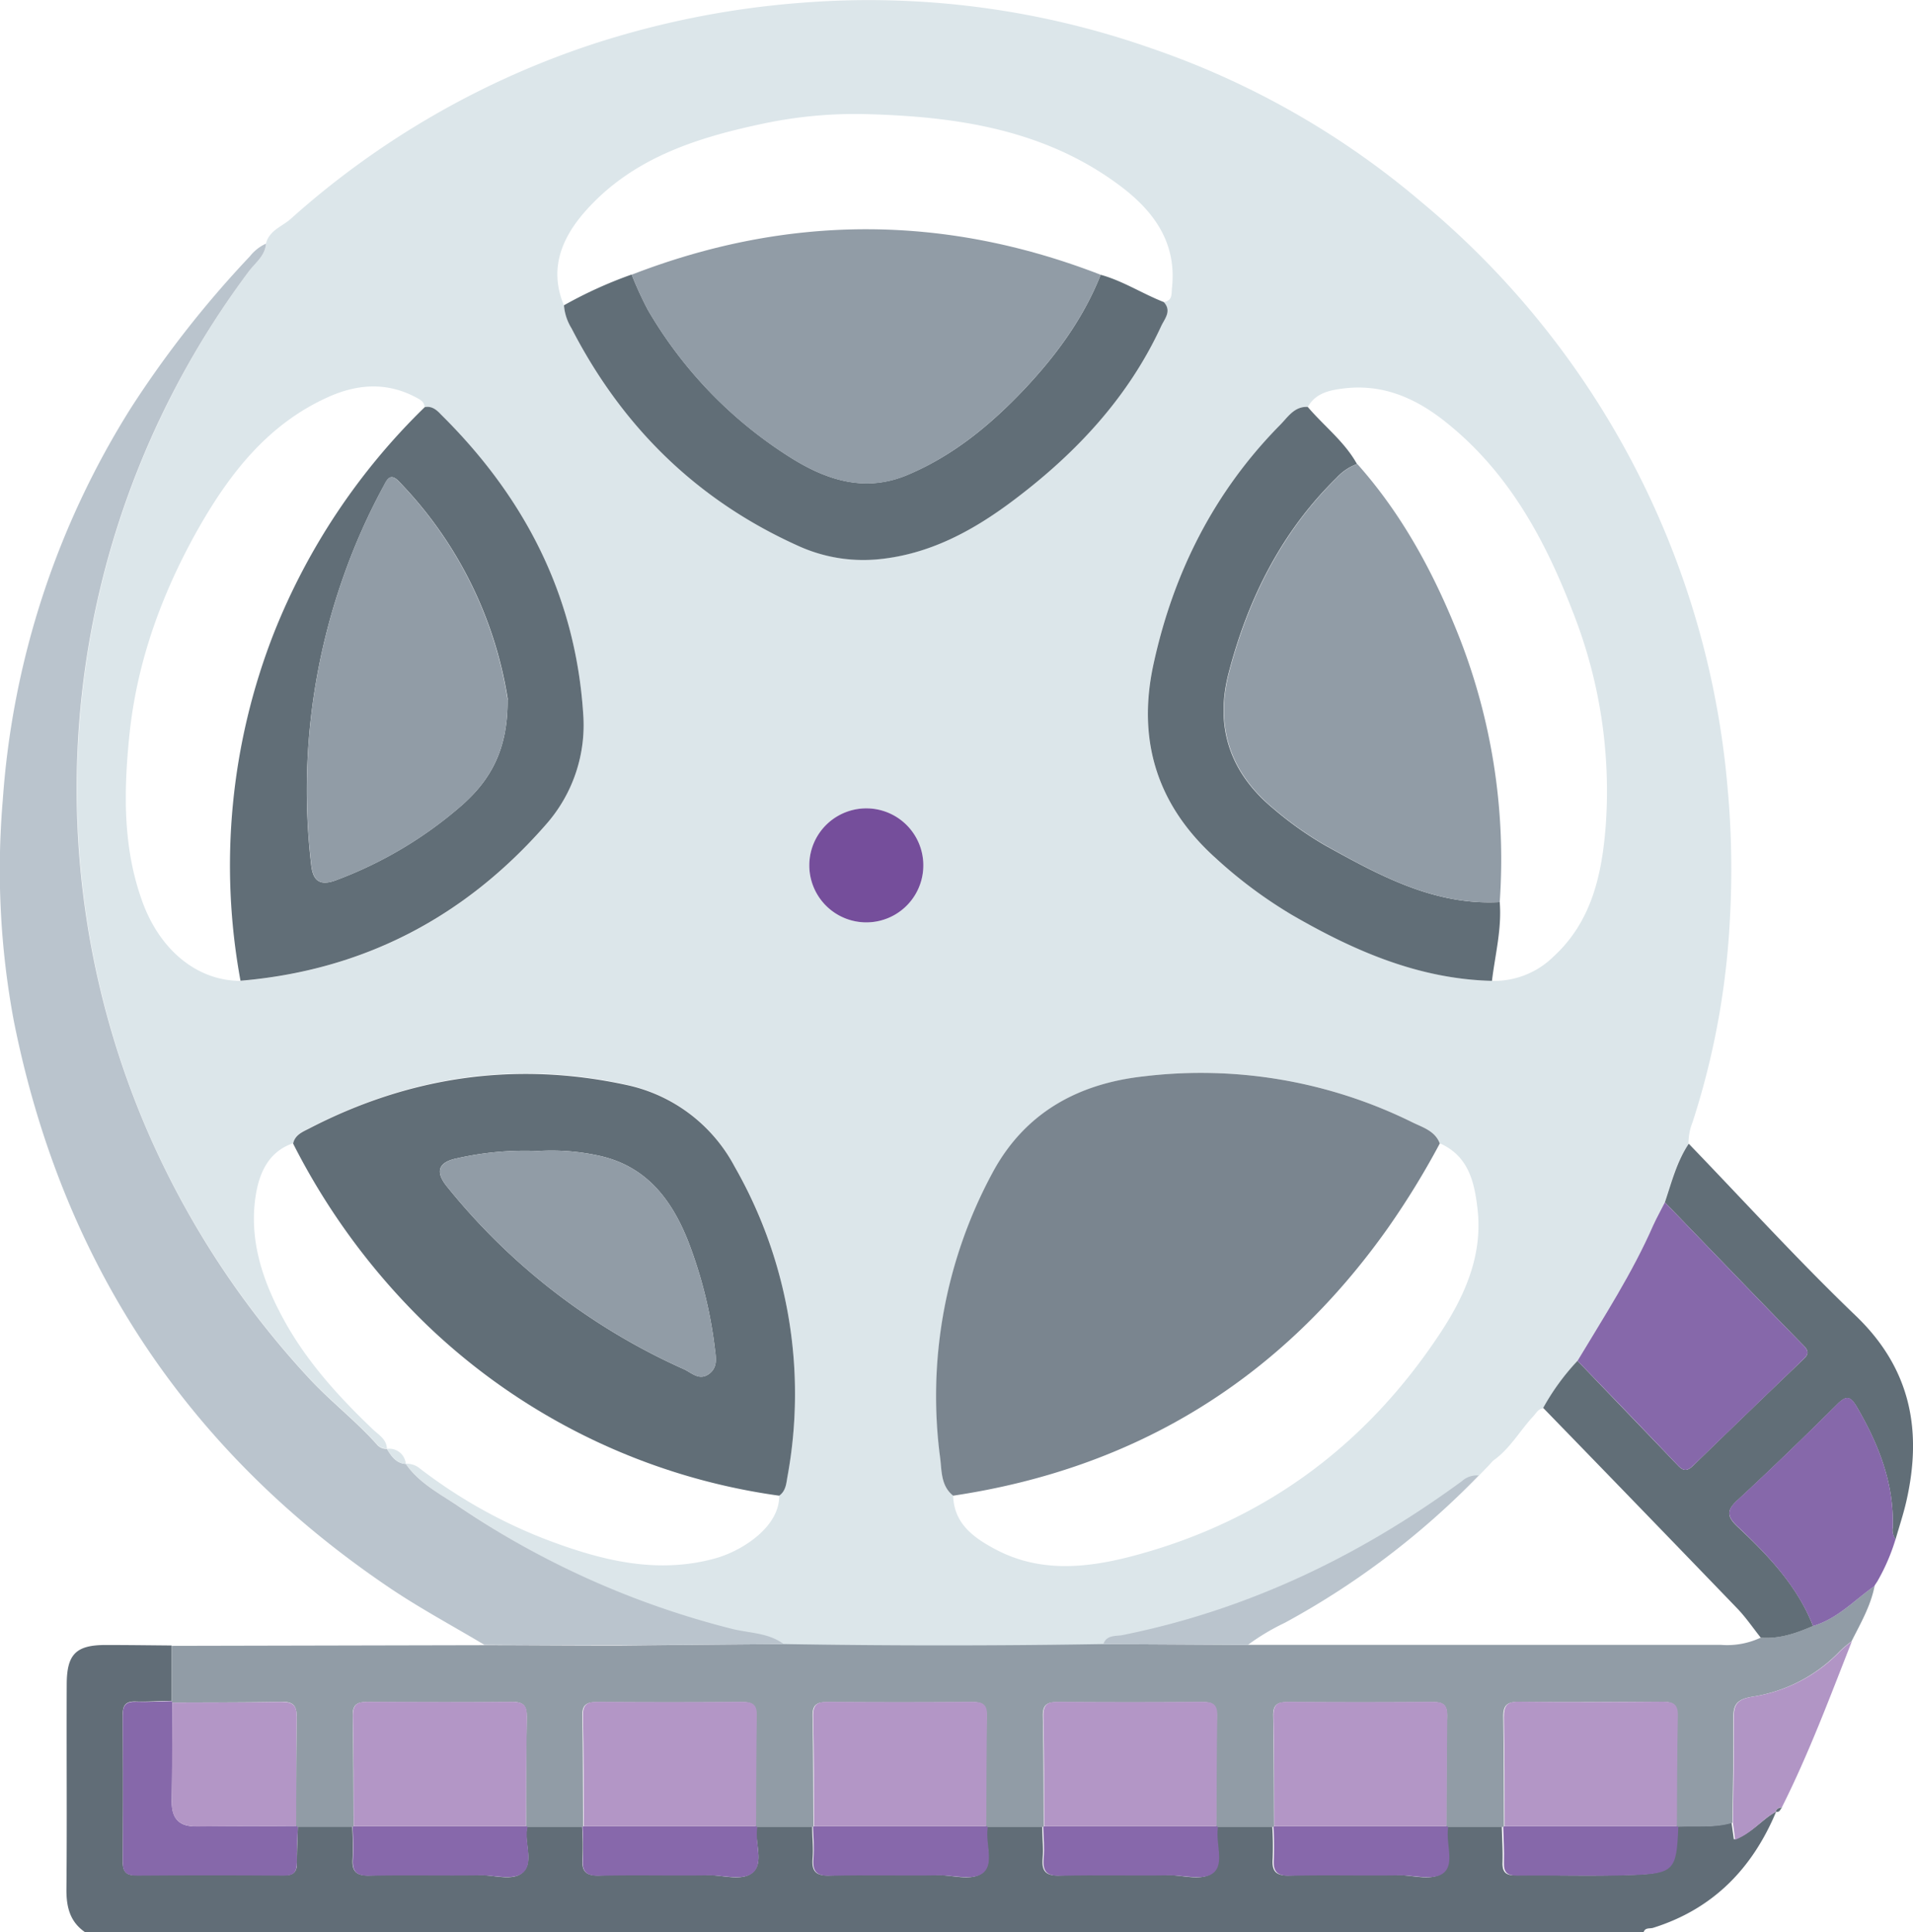 <svg xmlns="http://www.w3.org/2000/svg" viewBox="0 0 310.78 313.9"><defs><style>.cls-1{fill:#616d77;}.cls-2{fill:#dce6ea;}.cls-3{fill:#919ca6;}.cls-4{fill:#bac4cd;}.cls-5{fill:#616e77;}.cls-6{fill:#8668aa;}.cls-7{fill:#b195c5;}.cls-8{fill:#8768ab;}.cls-9{fill:#7a858f;}.cls-10{fill:#754e9b;}.cls-11{fill:#b396c6;}</style></defs><g id="Capa_2" data-name="Capa 2"><g id="Capa_1-2" data-name="Capa 1"><path class="cls-1" d="M288.56,294.31c-3.87,9.27-10.27,15.85-20,18.9-.54.17-1.27-.09-1.54.69H13.79c-2.4-1.67-3-4-3-6.84.11-11.12,0-22.24.05-33.36,0-4.93,1.48-6.44,6.33-6.44,3.57,0,7.14.05,10.71.08v9c-1.93,0-3.87.17-5.8.1-1.59-.06-2.15.54-2.14,2.13q.09,11.92,0,23.86c0,1.75.63,2.28,2.32,2.26q11.94-.09,23.86,0c1.62,0,2.15-.59,2.11-2.15,0-1.93.1-3.86.16-5.79h8.83a49.81,49.81,0,0,1,.07,5.18c-.16,2.11.56,2.83,2.73,2.78,6-.13,12,0,18-.07,2.4,0,5.42,1.07,7-.53s.29-4.45.53-6.75c0-.2.07-.4.1-.61h8.92a49.81,49.81,0,0,1,.07,5.18c-.17,2.09.51,2.84,2.7,2.78,5.9-.14,11.8,0,17.7-.07,2.5,0,5.66,1.1,7.34-.53s.25-4.65.57-7.06l0-.3h9c0,1.73.21,3.47.07,5.18-.17,2.09.5,2.84,2.69,2.78,5.9-.14,11.8,0,17.7-.07,2.5,0,5.66,1.1,7.34-.53s.25-4.65.57-7.06l0-.3h9c0,1.73.21,3.47.07,5.18-.17,2.09.5,2.84,2.69,2.78,5.9-.14,11.8,0,17.7-.07,2.51,0,5.66,1.1,7.35-.53s.24-4.65.56-7.06l0-.3h9a49.81,49.81,0,0,1,.07,5.18c-.17,2.09.5,2.84,2.69,2.78,5.9-.14,11.8,0,17.7-.07,2.51,0,5.66,1.1,7.35-.53s.24-4.65.56-7.06c0-.1,0-.2,0-.3h8.92c.05,1.94.18,3.88.12,5.81-.06,1.57.5,2.15,2.11,2.13,6.22-.07,12.45.14,18.66-.08,6.85-.24,7.27-.82,7.55-7.55,0-.11,0-.21,0-.31,3-.17,6,.22,8.88-.65.12.88.24,1.75.38,2.74C284.59,297.91,286.22,295.58,288.56,294.31Z"/><path class="cls-2" d="M43.21,39.58c.52-2.15,2.6-2.76,4-4A138.45,138.45,0,0,1,96.63,7.06,144.35,144.35,0,0,1,129.71.49a138.41,138.41,0,0,1,57.34,7.36,135.29,135.29,0,0,1,43.83,24.94,139.14,139.14,0,0,1,49.75,94.89,146,146,0,0,1,.35,22.61,127.27,127.27,0,0,1-6,32,9.18,9.18,0,0,0-.67,3.58c-2,2.91-2.78,6.27-3.88,9.52-.63,1.26-1.33,2.49-1.9,3.78-3.39,7.72-8,14.77-12.29,22a37.79,37.79,0,0,0-5.58,7.65c-.79.09-1.07.75-1.55,1.26-2.22,2.38-3.82,5.34-6.57,7.25l-.7.78-1.64,1.69a3.63,3.63,0,0,0-2.76,1c-16.64,12.15-34.82,20.88-55.12,25-1,.21-2.59-.08-3.12,1.46q-26,.42-51.92,0c-2.53-1.88-5.65-1.76-8.51-2.49A140.17,140.17,0,0,1,74.93,245c-3.16-2.13-6.72-3.9-9-7.18a3.24,3.24,0,0,1,2.25.74,82.07,82.07,0,0,0,20.7,11.62c8.83,3.34,17.84,5.63,27.34,3,4.52-1.27,10.5-5.22,10.36-10.25,1.06-.71,1.15-1.87,1.33-3a74.35,74.35,0,0,0-8.58-50.48,26,26,0,0,0-17.57-13.24c-18-3.94-35.23-1.38-51.58,7.1-1,.53-2.28,1-2.56,2.43-4.15,1.41-5.57,5.08-6.11,8.7-1,6.85,1,13.23,4.24,19.31,3.77,7.14,9.09,13,14.83,18.48.93.88,2.2,1.58,2.28,3.11a2,2,0,0,1-1.63-.71c-3.38-3.8-7.42-6.9-10.91-10.64a142.43,142.43,0,0,1-25.7-38.77A140.55,140.55,0,0,1,40.38,44.15C41.44,42.72,43.09,41.6,43.21,39.58Zm48.41,10a8.33,8.33,0,0,0,1.23,3.74c8.21,16,20.34,27.91,36.75,35.31a25.48,25.48,0,0,0,12.81,2.24c8.68-.76,15.92-4.79,22.65-9.92,9.94-7.57,18.29-16.54,23.59-28,.55-1.18,1.75-2.44.42-3.89,1.46-.2,1.22-1.32,1.33-2.32.8-7.51-3.13-12.64-8.7-16.75-12.35-9.13-26.84-11.12-41.56-11.46a72,72,0,0,0-16.6,1.65c-10.81,2.31-21.09,5.69-28.62,14.33C91.19,38.81,89.17,43.82,91.62,49.62ZM212.47,66.1C210.31,66,209.25,67.74,208,69c-10.76,10.88-17.38,24-20.62,38.88-2.7,12.36.53,22.93,10.07,31.52A75,75,0,0,0,210,148.68c10.05,5.81,20.54,10.39,32.43,10.68a13.71,13.71,0,0,0,9.92-3.92c6.26-5.72,7.89-13.4,8.51-21.25a79.14,79.14,0,0,0-5.41-34.95c-4.58-11.89-10.61-22.87-20.91-30.93-4.83-3.78-10.15-6-16.41-5.18C215.85,63.42,213.71,63.92,212.47,66.1ZM39.07,159.36c20-1.69,36.47-10.31,49.59-25.34a24.38,24.38,0,0,0,6.08-18.12c-1.27-19.22-9.55-35.15-23.12-48.53-.71-.7-1.47-1.47-2.66-1.22,0-.86-.65-1.19-1.29-1.54-4.74-2.56-9.52-2.26-14.29-.13-9.78,4.37-16,12.35-21.11,21.31-5.94,10.5-10.05,21.7-11.27,33.84-.89,9-1.05,17.85,2,26.5C25.84,154.31,32,159.36,39.07,159.36ZM154.85,243c.12,4.55,3.35,6.83,6.76,8.66,7.06,3.8,14.56,3.17,22,1.25,21.56-5.59,38.34-18,50.49-36.51,3.87-5.9,6.77-12.43,5.95-19.84-.49-4.39-1.41-8.7-6.1-10.79-.78-2.05-2.8-2.61-4.46-3.43a77.47,77.47,0,0,0-43.68-7.46c-10.64,1.18-19.27,5.9-24.5,15.6a76.38,76.38,0,0,0-8.53,46.42C153,239,152.84,241.4,154.85,243ZM150,140.77a9.26,9.26,0,1,0-18.52-.35,9.26,9.26,0,1,0,18.52.35Z"/><path class="cls-3" d="M127.32,267.11q26,.43,51.92,0l23.49.13q38.45,0,76.87,0a12.83,12.83,0,0,0,6.45-1.18c3,.24,5.78-.73,8.49-1.9,4-1.16,6.76-4.24,10-6.49-.63,3.25-2.28,6.08-3.75,9a18.51,18.51,0,0,0-1.85,1.55,24.93,24.93,0,0,1-14.36,7.46c-2.65.47-3,1.42-3,3.68.08,5.59-.07,11.19-.13,16.79-2.91.87-5.91.48-8.88.65l-.22-.09c0-6,0-12,.14-18,0-1.81-.75-2.22-2.38-2.21-7.84,0-15.68.08-23.51,0-1.95,0-2.41.74-2.38,2.52.1,5.9.08,11.8.11,17.7l-.24.11h-8.92l-.21-.09c0-6,0-12,.13-18,0-1.81-.73-2.22-2.37-2.21q-11.74.09-23.51,0c-1.64,0-2.41.39-2.37,2.21.11,6,.1,12,.13,18l-.21.09h-9l-.21-.09c0-6,0-12,.13-18,0-1.82-.73-2.22-2.37-2.21q-11.76.09-23.52,0c-1.63,0-2.4.39-2.37,2.21.12,6,.11,12,.14,18l-.21.09h-9l-.21-.09c0-6,0-12,.13-18,0-1.82-.73-2.22-2.37-2.21q-11.76.09-23.52,0c-1.63,0-2.4.39-2.37,2.21.12,6,.1,12,.14,18l-.21.09h-9l-.21-.09c0-6,0-12,.13-18,0-1.82-.73-2.22-2.37-2.21q-11.76.09-23.52,0c-1.63,0-2.4.39-2.37,2.21.12,6,.1,12,.14,18l-.22.09H85.7l-.24-.09c0-5.91,0-11.81.12-17.71,0-1.78-.43-2.55-2.38-2.52-7.84.09-15.68.06-23.52,0-1.63,0-2.41.4-2.37,2.21.11,6,.1,12,.13,18l-.22.09H48.39l-.28-.1c0-5.91,0-11.83.09-17.75,0-1.85-.56-2.51-2.45-2.47-5.91.12-11.83.09-17.75.11l-.12-.2v-9l50.81-.11c7.44,0,14.89.08,22.33.06C109.79,267.26,118.56,267.17,127.32,267.11Z"/><path class="cls-4" d="M127.32,267.11c-8.76.06-17.53.15-26.3.18-7.44,0-14.89,0-22.33-.06-5.15-3.08-10.46-5.92-15.43-9.28-33-22.28-53.21-53.07-61-92A133.43,133.43,0,0,1,.45,130,137.48,137.48,0,0,1,21.36,66.14,169.85,169.85,0,0,1,40.59,41.65a7.16,7.16,0,0,1,2.62-2.07c-.12,2-1.77,3.14-2.83,4.57A140.27,140.27,0,0,0,24.62,185.28a142.43,142.43,0,0,0,25.7,38.77c3.49,3.74,7.53,6.84,10.91,10.64a2,2,0,0,0,1.63.71h0c.72,1.2,1.49,2.33,3.07,2.45h0c2.28,3.28,5.84,5,9,7.18a140.17,140.17,0,0,0,43.88,19.58C121.67,265.35,124.79,265.23,127.32,267.11Z"/><path class="cls-5" d="M294.54,264.17c-2.71,1.17-5.46,2.14-8.49,1.9-1.27-1.59-2.42-3.3-3.83-4.76Q266.5,245,250.7,228.74a37.79,37.79,0,0,1,5.58-7.65c5.44,5.68,10.9,11.34,16.31,17,.93,1,1.56.91,2.5,0,5.85-5.71,11.74-11.37,17.62-17,.75-.73,1.48-1.27.34-2.43-7.56-7.73-15.06-15.54-22.58-23.32,1.1-3.25,1.93-6.61,3.88-9.52,9,9.33,17.73,18.93,27.08,27.9,9,8.61,10.9,18.7,8.26,30.23-.48,2.09-1.16,4.12-1.75,6.17a2.67,2.67,0,0,1-.45-2c.22-7.17-2.32-13.49-5.85-19.56-1-1.66-1.63-1.92-3.11-.46-5.35,5.31-10.76,10.56-16.3,15.67-1.84,1.7-1.62,2.7.07,4.29C287.27,252.71,292,257.66,294.54,264.17Z"/><path class="cls-6" d="M294.54,264.17c-2.59-6.51-7.27-11.46-12.24-16.14-1.69-1.59-1.91-2.59-.07-4.29,5.54-5.11,10.95-10.36,16.3-15.67,1.48-1.46,2.14-1.2,3.11.46,3.53,6.07,6.07,12.39,5.85,19.56a2.67,2.67,0,0,0,.45,2A32.58,32.58,0,0,1,305,256.9l-.47.72,0,.06C301.3,259.93,298.54,263,294.54,264.17Z"/><path class="cls-7" d="M281.52,296.14c.06-5.6.21-11.2.13-16.79,0-2.26.33-3.21,3-3.68A24.93,24.93,0,0,0,299,268.21a18.51,18.51,0,0,1,1.85-1.55c-3.58,9.09-7,18.27-11.39,27-.44,0-.85.15-1,.67l.07,0c-2.34,1.27-4,3.6-6.66,4.57C281.76,297.89,281.64,297,281.52,296.14Z"/><path class="cls-3" d="M304.55,257.62l.47-.72Z"/><path class="cls-1" d="M288.49,294.33c.11-.52.52-.62,1-.67C289.19,294,289.11,294.53,288.49,294.33Z"/><path class="cls-6" d="M48.39,296.79c-.06,1.93-.21,3.86-.16,5.79,0,1.56-.49,2.16-2.11,2.15q-11.92-.09-23.86,0c-1.69,0-2.34-.51-2.32-2.26q.09-11.93,0-23.86c0-1.59.55-2.19,2.14-2.13,1.93.07,3.87-.06,5.8-.1l.12.2c0,5.38,0,10.76-.1,16.14,0,2.81,1.25,4.07,4.07,4,5.38-.07,10.76,0,16.14-.06Z"/><path class="cls-8" d="M85.7,296.79c0,.21-.08.41-.1.61-.24,2.3,1,5.28-.53,6.75s-4.65.49-7,.53c-6,.09-12-.06-18,.07-2.17.05-2.89-.67-2.73-2.78a49.81,49.81,0,0,0-.07-5.18l.22-.09h28Z"/><path class="cls-8" d="M123,296.79l0,.3c-.32,2.41,1,5.54-.57,7.06s-4.84.49-7.34.53c-5.9.09-11.8-.07-17.7.07-2.19.06-2.87-.69-2.7-2.78a49.81,49.81,0,0,0-.07-5.18l.22-.09h28Z"/><path class="cls-8" d="M160.44,296.79l0,.3c-.32,2.41,1,5.54-.57,7.06s-4.84.49-7.34.53c-5.9.09-11.8-.07-17.7.07-2.19.06-2.86-.69-2.69-2.78.14-1.71,0-3.45-.07-5.18l.21-.09h28Z"/><path class="cls-8" d="M197.84,296.79l0,.3c-.32,2.41,1,5.54-.56,7.06s-4.84.49-7.35.53c-5.9.09-11.8-.07-17.7.07-2.19.06-2.86-.69-2.69-2.78.14-1.71,0-3.45-.07-5.18l.21-.09h28Z"/><path class="cls-8" d="M235.24,296.79c0,.1,0,.2,0,.3-.32,2.41,1,5.54-.56,7.06s-4.84.49-7.35.53c-5.9.09-11.8-.07-17.7.07-2.19.06-2.86-.69-2.69-2.78a49.81,49.81,0,0,0-.07-5.18l.21-.09h28Z"/><path class="cls-6" d="M272.64,296.79c0,.1,0,.2,0,.31-.28,6.73-.7,7.31-7.55,7.55-6.21.22-12.44,0-18.66.08-1.61,0-2.17-.56-2.11-2.13.06-1.93-.07-3.87-.12-5.81l.24-.09h28Z"/><path class="cls-9" d="M154.85,243c-2-1.58-1.85-4-2.11-6.1a76.38,76.38,0,0,1,8.53-46.42c5.23-9.7,13.86-14.42,24.5-15.6a77.47,77.47,0,0,1,43.68,7.46c1.66.82,3.68,1.38,4.46,3.43a132.49,132.49,0,0,1-8.46,13.78Q199.4,236.34,154.85,243Z"/><path class="cls-5" d="M47.62,185.8c.28-1.41,1.53-1.9,2.56-2.43,16.35-8.48,33.57-11,51.58-7.1a26,26,0,0,1,17.57,13.24A74.35,74.35,0,0,1,127.91,240c-.18,1.09-.27,2.25-1.33,3A103,103,0,0,1,69.49,215.4,110.14,110.14,0,0,1,47.62,185.8ZM87.38,187a49.89,49.89,0,0,0-13.13,1.19c-3.07.61-3.61,2.19-1.59,4.64a103.56,103.56,0,0,0,38.4,29.6c1.29.57,2.55,2,4.19.74,1.48-1.16,1-2.84.86-4.28a72.09,72.09,0,0,0-4.39-17.41c-2.66-6.62-6.68-11.91-14.12-13.65A36,36,0,0,0,87.38,187Z"/><path class="cls-5" d="M69,66.15c1.19-.25,2,.52,2.66,1.22C85.19,80.75,93.47,96.68,94.74,115.9A24.38,24.38,0,0,1,88.66,134c-13.12,15-29.6,23.65-49.59,25.34a103.48,103.48,0,0,1,5.45-56.55A105.46,105.46,0,0,1,69,66.15Zm13.5,47.5A65.47,65.47,0,0,0,64.82,78.23c-1.55-1.65-2.06,0-2.6.93A99.77,99.77,0,0,0,56,93.1a104,104,0,0,0-5.44,47.45c.29,2.66,1.5,3.46,4.2,2.39a66.16,66.16,0,0,0,20.34-12.17C79.6,126.76,82.54,121.88,82.46,113.65Z"/><path class="cls-5" d="M243.64,146.56c.36,4.34-.75,8.54-1.26,12.8-11.89-.29-22.38-4.87-32.43-10.68a75,75,0,0,1-12.48-9.29c-9.54-8.59-12.77-19.16-10.07-31.52C190.64,93,197.26,79.87,208,69c1.23-1.25,2.29-3,4.45-2.89,2.65,3.12,6,5.66,8,9.28a8.35,8.35,0,0,0-3.27,2.19c-9,8.81-14.39,19.62-17.55,31.64-2.34,8.87.18,16.31,7.2,22.13a56.52,56.52,0,0,0,8.45,6C224.14,142.26,233,147.13,243.64,146.56Z"/><path class="cls-5" d="M178.81,44.64c3.62,1,6.79,3.08,10.26,4.44,1.33,1.45.13,2.71-.42,3.89-5.3,11.48-13.65,20.45-23.59,28-6.73,5.13-14,9.16-22.65,9.92a25.48,25.48,0,0,1-12.81-2.24c-16.41-7.4-28.54-19.34-36.75-35.31a8.33,8.33,0,0,1-1.23-3.74,70.25,70.25,0,0,1,11-5,58,58,0,0,0,2.65,5.77,69.78,69.78,0,0,0,23.4,24.11c5.84,3.63,12.06,5.55,18.88,2.62C154.89,74,160.94,69,166.37,63.27,171.56,57.77,176,51.74,178.81,44.64Z"/><path class="cls-6" d="M270.47,195.34c7.52,7.78,15,15.59,22.58,23.32,1.14,1.16.41,1.7-.34,2.43-5.88,5.67-11.77,11.33-17.62,17-.94.91-1.57,1-2.5,0-5.41-5.7-10.87-11.36-16.31-17,4.31-7.2,8.9-14.25,12.29-22C269.14,197.83,269.84,196.6,270.47,195.34Z"/><path class="cls-10" d="M150,140.77a9.26,9.26,0,1,1-18.52-.35,9.26,9.26,0,1,1,18.52.35Z"/><path class="cls-4" d="M240.24,239.72a130.57,130.57,0,0,1-31.51,23.93,36.77,36.77,0,0,0-6,3.59l-23.49-.13c.53-1.54,2.08-1.25,3.12-1.46,20.3-4.08,38.48-12.81,55.12-25A3.63,3.63,0,0,1,240.24,239.72Z"/><path class="cls-4" d="M242.58,237.25l-.7.78Z"/><path class="cls-11" d="M85.46,296.7h-28c0-6,0-12-.13-18,0-1.81.74-2.22,2.37-2.21,7.84,0,15.68.08,23.52,0,2,0,2.41.74,2.38,2.52C85.47,284.89,85.49,290.79,85.46,296.7Z"/><path class="cls-11" d="M122.83,296.7h-28c0-6,0-12-.14-18,0-1.82.74-2.22,2.37-2.21q11.76.09,23.52,0c1.64,0,2.41.39,2.37,2.21C122.85,284.69,122.86,290.7,122.83,296.7Z"/><path class="cls-11" d="M160.23,296.7h-28c0-6,0-12-.14-18,0-1.82.74-2.22,2.37-2.21q11.76.09,23.52,0c1.64,0,2.41.39,2.37,2.21C160.25,284.69,160.26,290.7,160.23,296.7Z"/><path class="cls-11" d="M197.63,296.7h-28c0-6,0-12-.14-18,0-1.82.74-2.22,2.37-2.21q11.76.09,23.52,0c1.64,0,2.41.39,2.37,2.21C197.65,284.69,197.66,290.7,197.63,296.7Z"/><path class="cls-11" d="M235,296.7H207c0-6,0-12-.13-18,0-1.82.73-2.22,2.37-2.21q11.76.09,23.51,0c1.64,0,2.41.4,2.37,2.21C235.05,284.69,235.06,290.7,235,296.7Z"/><path class="cls-11" d="M272.42,296.7h-28c0-5.91,0-11.81-.11-17.71,0-1.78.43-2.55,2.38-2.52,7.83.09,15.67.06,23.51,0,1.63,0,2.41.4,2.38,2.21C272.45,284.69,272.46,290.69,272.42,296.7Z"/><path class="cls-11" d="M48.11,296.69c-5.38,0-10.76,0-16.14.06-2.82,0-4.11-1.22-4.07-4,.07-5.38.07-10.76.1-16.14,5.92,0,11.84,0,17.75-.11,1.89,0,2.48.62,2.45,2.47C48.1,284.86,48.13,290.78,48.11,296.69Z"/><path class="cls-2" d="M62.86,235.4a2.69,2.69,0,0,1,3.07,2.45C64.35,237.73,63.58,236.6,62.86,235.4Z"/><path class="cls-3" d="M87.38,187a36,36,0,0,1,10.22.83c7.44,1.74,11.46,7,14.12,13.65a72.09,72.09,0,0,1,4.39,17.41c.19,1.44.62,3.12-.86,4.28-1.64,1.29-2.9-.17-4.19-.74a103.56,103.56,0,0,1-38.4-29.6c-2-2.45-1.48-4,1.59-4.64A49.89,49.89,0,0,1,87.38,187Z"/><path class="cls-3" d="M82.46,113.65c.08,8.23-2.86,13.11-7.34,17.12a66.16,66.16,0,0,1-20.34,12.17c-2.7,1.07-3.91.27-4.2-2.39A104,104,0,0,1,56,93.1a99.77,99.77,0,0,1,6.2-13.94c.54-1,1.05-2.58,2.6-.93A65.47,65.47,0,0,1,82.46,113.65Z"/><path class="cls-3" d="M243.64,146.56c-10.62.57-19.5-4.3-28.31-9.22a56.52,56.52,0,0,1-8.45-6c-7-5.82-9.54-13.26-7.2-22.13,3.16-12,8.56-22.83,17.55-31.64a8.35,8.35,0,0,1,3.27-2.19c7,7.86,12,16.93,15.95,26.6A99,99,0,0,1,243.64,146.56Z"/><path class="cls-3" d="M178.81,44.64c-2.81,7.1-7.25,13.13-12.44,18.63C160.94,69,154.89,74,147.55,77.13c-6.82,2.93-13,1-18.88-2.62a69.78,69.78,0,0,1-23.4-24.11,58,58,0,0,1-2.65-5.77Q140.72,29.86,178.81,44.64Z"/></g></g></svg>